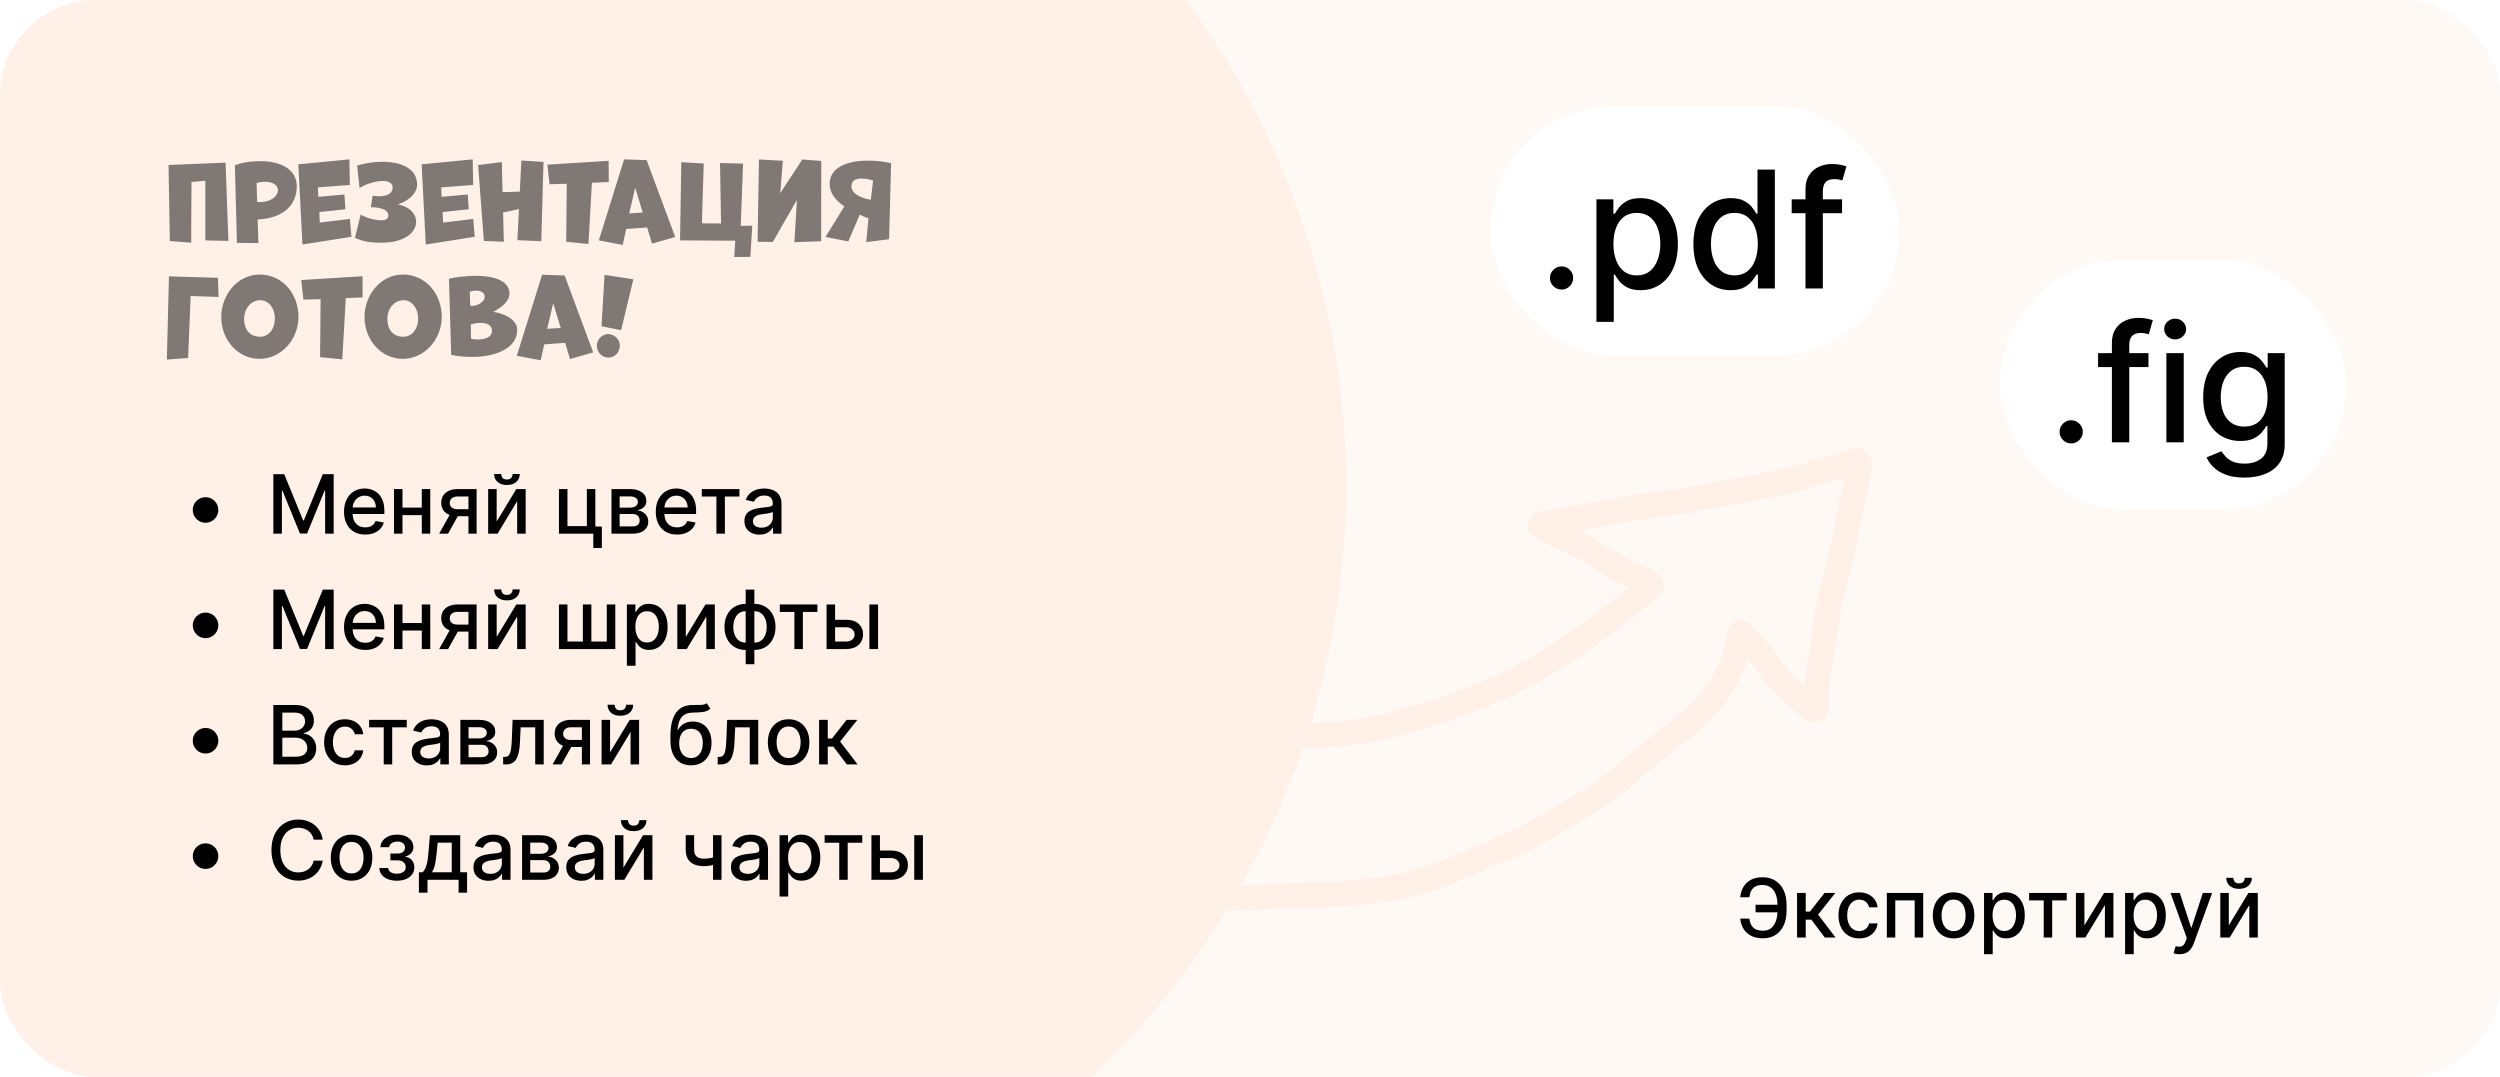 <svg width="520" height="224" viewBox="0 0 520 224" fill="none" xmlns="http://www.w3.org/2000/svg">
<g clip-path="url(#clip0_319_2361)">
<rect width="520" height="224" rx="20" fill="black" fill-opacity="0.05"/>
<g filter="url(#filter0_b_319_2361)">
<g clip-path="url(#clip1_319_2361)">
<g filter="url(#filter1_b_319_2361)">
<rect width="64" height="24" transform="translate(228 192)" fill="black" fill-opacity="0.05"/>
</g>
</g>
<rect x="240" y="200" width="8" height="8" rx="4" fill="#5269FF"/>
<rect x="256" y="200" width="8" height="8" rx="4" fill="white"/>
<rect x="272" y="200" width="8" height="8" rx="4" fill="white"/>
</g>
<g clip-path="url(#clip2_319_2361)">
<rect width="520" height="224" rx="20" fill="#FFF9F6"/>
<ellipse cx="111.5" cy="101" rx="168.5" ry="169" fill="#FFF0E8"/>
<path opacity="0.5" d="M47.508 50.11L42.712 50V37.592L39.83 37.856L39.764 50.484L35.32 50.132L35.056 34.314L46.914 33.83L47.508 50.11ZM53.743 50.55L49.277 50.528L48.859 34.38C50.465 33.742 52.269 33.522 54.183 33.522C58.517 33.522 61.729 35.304 61.729 38.714C61.729 42.652 58.957 45.402 53.589 45.644L53.743 50.55ZM53.369 38.076L53.479 42.014C53.677 42.036 53.875 42.036 54.051 42.036C56.449 42.036 57.813 40.738 57.813 39.572C57.813 38.626 56.955 37.812 55.085 37.812C54.491 37.812 53.875 37.9 53.369 38.076ZM73.093 49.252L62.907 50.858L62.049 34.182L72.675 33.148L72.763 38.472L66.119 38.978L66.207 40.936L71.641 40.452L71.839 43.532L66.427 44.104L66.515 46.304L72.785 45.534L73.093 49.252ZM74.789 39.11L74.283 34.446C75.867 33.94 77.693 33.654 79.519 33.654C83.281 33.654 86.757 34.952 86.757 38.384C86.757 40.21 85.107 41.706 82.753 42.52C85.217 42.982 86.559 44.478 86.559 46.15C86.559 48.262 84.293 50.484 79.277 50.484C77.451 50.484 75.779 50.352 73.821 49.472L75.031 44.61C75.603 45.072 77.583 45.82 79.387 45.82C80.245 45.82 80.773 45.556 80.773 44.83C80.773 43.62 79.321 43.158 77.143 43.092L77.495 40.716C78.023 40.782 78.485 40.826 78.903 40.826C81.081 40.826 81.675 39.836 81.675 38.956C81.675 38.076 80.773 37.636 79.651 37.636C78.133 37.636 75.867 38.34 74.789 39.11ZM98.745 49.252L88.559 50.858L87.701 34.182L98.327 33.148L98.415 38.472L91.771 38.978L91.859 40.936L97.293 40.452L97.491 43.532L92.079 44.104L92.167 46.304L98.437 45.534L98.745 49.252ZM112.586 50.176L107.614 49.956L107.944 43.488L104.644 44.214L104.798 50.286L100.64 50.11L99.452 34.336L104.38 33.72L104.534 39.968L108.12 39.858L108.45 33.39L113.048 33.676L112.586 50.176ZM122.394 50.748L117.774 50.286L117.884 38.23L114.298 38.318L113.858 34.248L126.596 33.456L126.618 37.856L123.12 38.01L122.394 50.748ZM140.44 49.296L135.622 50.682L134.61 47.316L130.254 47.624L129.528 50.946L124.556 50L129.814 33.148L134.5 33.302L140.44 49.296ZM133.686 44.214L132.124 39.044L130.87 44.39L133.686 44.214ZM149.763 33.918L154.559 34.028L154.075 46.986L156.473 46.942L156.077 53.432L152.733 53.454L152.931 50.066L141.447 50L141.711 33.742L146.375 34.006L146.001 46.458L149.983 46.48L149.763 33.918ZM160.745 50.33L157.577 50.286L157.863 33.17L162.835 33.434L162.285 40.188L166.883 33.17L170.821 33.478L170.799 50.176L165.233 50.374L165.761 41.574L160.745 50.33ZM176.439 50.22L171.709 49.274L175.625 42.938C173.689 41.618 172.567 40.1 172.567 38.252C172.567 34.732 176.373 33.412 180.553 33.412C182.159 33.412 183.831 33.588 185.349 33.94L184.931 49.758L180.179 50.352L180.641 45.402C180.113 45.226 179.431 44.962 178.837 44.632L176.439 50.22ZM181.125 41.552L181.609 37.548C180.971 37.35 180.025 37.13 179.167 37.13C178.045 37.13 177.099 37.526 177.099 38.78C177.099 40.166 178.903 41.2 181.125 41.552ZM39.654 61.57L39.126 74.462L34.704 74.792L35.144 57.478L45.33 57.786L45.462 61.768L39.654 61.57ZM53.965 74.638C49.455 74.638 46.023 70.656 46.023 65.97C46.023 61.218 49.477 57.104 54.031 57.104C58.673 57.104 62.083 61.042 62.083 65.904C62.083 70.546 58.541 74.638 53.965 74.638ZM54.075 70.04C56.055 70.04 57.177 68.258 57.177 66.234C57.177 64.21 55.967 62.45 54.141 62.45C52.139 62.45 50.775 64.276 50.775 66.3C50.775 68.412 51.809 70.04 54.075 70.04ZM71.197 74.748L66.577 74.286L66.687 62.23L63.101 62.318L62.661 58.248L75.399 57.456L75.421 61.856L71.923 62.01L71.197 74.748ZM83.763 74.638C79.254 74.638 75.822 70.656 75.822 65.97C75.822 61.218 79.275 57.104 83.829 57.104C88.472 57.104 91.882 61.042 91.882 65.904C91.882 70.546 88.34 74.638 83.763 74.638ZM83.874 70.04C85.853 70.04 86.975 68.258 86.975 66.234C86.975 64.21 85.766 62.45 83.939 62.45C81.938 62.45 80.573 64.276 80.573 66.3C80.573 68.412 81.608 70.04 83.874 70.04ZM93.846 73.802L93.383 57.984C94.681 57.632 97.145 57.368 99.037 57.368C102.492 57.368 105.968 58.27 105.968 61.086C105.968 62.582 104.538 63.814 102.602 64.87C105.22 65.266 107.574 66.586 107.574 68.632C107.574 72.68 102.624 74.242 98.29 74.242C96.903 74.242 94.901 74.088 93.846 73.802ZM97.718 60.69L97.805 63.572C97.96 63.594 98.091 63.616 98.267 63.616C99.147 63.616 100.82 62.89 100.82 61.746C100.82 60.8 99.939 60.448 99.037 60.448C98.553 60.448 98.114 60.536 97.718 60.69ZM97.915 67.51L97.981 70.48C98.334 70.546 98.796 70.612 99.323 70.612C100.71 70.612 102.338 70.238 102.338 68.808C102.338 67.554 101.194 67.158 99.962 67.158C99.192 67.158 98.444 67.312 97.915 67.51ZM123.382 73.296L118.564 74.682L117.552 71.316L113.196 71.624L112.47 74.946L107.498 74L112.756 57.148L117.442 57.302L123.382 73.296ZM116.628 68.214L115.066 63.044L113.812 68.39L116.628 68.214ZM129.184 68.676L125.114 67.862L125.752 57.17L131.736 58.094L129.184 68.676ZM126.544 74.374C125.312 74.374 124.146 73.362 124.146 71.954C124.146 70.634 125.202 69.49 126.522 69.49C127.754 69.49 128.92 70.524 128.92 71.932C128.92 73.164 127.952 74.374 126.544 74.374Z" fill="black"/>
<path d="M370.333 188.178V189.76H365.159V188.178H370.333ZM361.966 191.076H363.862C363.966 191.889 364.236 192.511 364.67 192.941C365.109 193.372 365.791 193.587 366.717 193.587C367.401 193.587 367.965 193.406 368.407 193.044C368.85 192.678 369.178 192.183 369.391 191.559C369.609 190.935 369.717 190.235 369.717 189.458V188.202C369.717 187.365 369.597 186.637 369.355 186.017C369.114 185.397 368.761 184.918 368.299 184.58C367.84 184.242 367.278 184.073 366.614 184.073C366.015 184.073 365.524 184.176 365.141 184.381C364.759 184.586 364.465 184.88 364.26 185.262C364.059 185.641 363.926 186.098 363.862 186.633H361.96C362.04 185.836 362.262 185.124 362.624 184.496C362.99 183.868 363.503 183.373 364.163 183.011C364.827 182.648 365.644 182.467 366.614 182.467C367.637 182.467 368.52 182.705 369.265 183.18C370.013 183.651 370.591 184.315 370.997 185.172C371.404 186.029 371.607 187.035 371.607 188.19V189.476C371.607 190.631 371.406 191.635 371.003 192.489C370.605 193.342 370.039 194.002 369.307 194.469C368.574 194.936 367.711 195.169 366.717 195.169C365.723 195.169 364.888 194.992 364.212 194.638C363.536 194.28 363.012 193.793 362.642 193.177C362.272 192.557 362.046 191.857 361.966 191.076ZM373.785 195V185.727H375.59V189.615H376.459L379.52 185.727H381.753L378.161 190.237L381.796 195H379.556L376.761 191.293H375.59V195H373.785ZM386.722 195.187C385.824 195.187 385.052 194.984 384.404 194.577C383.76 194.167 383.265 193.601 382.919 192.881C382.572 192.161 382.399 191.336 382.399 190.406C382.399 189.464 382.576 188.633 382.931 187.913C383.285 187.188 383.784 186.623 384.428 186.216C385.072 185.81 385.83 185.607 386.704 185.607C387.408 185.607 388.036 185.737 388.587 185.999C389.139 186.257 389.583 186.619 389.921 187.086C390.264 187.552 390.467 188.098 390.531 188.722H388.774C388.678 188.287 388.456 187.913 388.11 187.599C387.768 187.285 387.309 187.128 386.734 187.128C386.231 187.128 385.79 187.261 385.412 187.526C385.038 187.788 384.746 188.162 384.536 188.649C384.327 189.132 384.223 189.704 384.223 190.364C384.223 191.04 384.325 191.623 384.53 192.114C384.736 192.605 385.025 192.986 385.4 193.255C385.778 193.525 386.223 193.66 386.734 193.66C387.076 193.66 387.386 193.597 387.664 193.473C387.945 193.344 388.181 193.161 388.37 192.923C388.563 192.686 388.698 192.4 388.774 192.066H390.531C390.467 192.666 390.272 193.201 389.946 193.672C389.62 194.143 389.183 194.513 388.636 194.783C388.092 195.052 387.454 195.187 386.722 195.187ZM392.461 195V185.727H400.026V195H398.257V187.285H394.218V195H392.461ZM406.345 195.187C405.476 195.187 404.717 194.988 404.069 194.589C403.421 194.191 402.918 193.634 402.56 192.917C402.202 192.201 402.022 191.364 402.022 190.406C402.022 189.444 402.202 188.603 402.56 187.882C402.918 187.162 403.421 186.603 404.069 186.204C404.717 185.806 405.476 185.607 406.345 185.607C407.214 185.607 407.973 185.806 408.621 186.204C409.269 186.603 409.772 187.162 410.13 187.882C410.488 188.603 410.667 189.444 410.667 190.406C410.667 191.364 410.488 192.201 410.13 192.917C409.772 193.634 409.269 194.191 408.621 194.589C407.973 194.988 407.214 195.187 406.345 195.187ZM406.351 193.672C406.914 193.672 407.381 193.523 407.752 193.225C408.122 192.927 408.395 192.531 408.573 192.036C408.754 191.541 408.844 190.996 408.844 190.4C408.844 189.808 408.754 189.265 408.573 188.77C408.395 188.271 408.122 187.87 407.752 187.569C407.381 187.267 406.914 187.116 406.351 187.116C405.783 187.116 405.313 187.267 404.938 187.569C404.568 187.87 404.292 188.271 404.111 188.77C403.934 189.265 403.846 189.808 403.846 190.4C403.846 190.996 403.934 191.541 404.111 192.036C404.292 192.531 404.568 192.927 404.938 193.225C405.313 193.523 405.783 193.672 406.351 193.672ZM412.682 198.477V185.727H414.445V187.23H414.596C414.701 187.037 414.851 186.814 415.049 186.56C415.246 186.307 415.52 186.085 415.87 185.896C416.22 185.703 416.683 185.607 417.258 185.607C418.007 185.607 418.675 185.796 419.262 186.174C419.85 186.552 420.311 187.098 420.645 187.81C420.983 188.522 421.152 189.38 421.152 190.382C421.152 191.384 420.985 192.243 420.651 192.96C420.317 193.672 419.858 194.221 419.275 194.608C418.691 194.99 418.025 195.181 417.276 195.181C416.713 195.181 416.252 195.087 415.894 194.897C415.54 194.708 415.262 194.487 415.061 194.233C414.859 193.98 414.705 193.754 414.596 193.557H414.487V198.477H412.682ZM414.451 190.364C414.451 191.016 414.546 191.587 414.735 192.078C414.924 192.569 415.198 192.953 415.556 193.231C415.914 193.505 416.353 193.642 416.872 193.642C417.411 193.642 417.862 193.499 418.224 193.213C418.586 192.923 418.86 192.531 419.045 192.036C419.234 191.541 419.329 190.983 419.329 190.364C419.329 189.752 419.236 189.203 419.051 188.716C418.87 188.229 418.596 187.844 418.23 187.562C417.868 187.281 417.415 187.14 416.872 187.14C416.349 187.14 415.906 187.275 415.544 187.544C415.185 187.814 414.914 188.19 414.729 188.673C414.544 189.156 414.451 189.72 414.451 190.364ZM422.058 187.285V185.727H429.881V187.285H426.857V195H425.094V187.285H422.058ZM433.559 192.471L437.646 185.727H439.59V195H437.821V188.251L433.753 195H431.791V185.727H433.559V192.471ZM442.017 198.477V185.727H443.78V187.23H443.931C444.035 187.037 444.186 186.814 444.384 186.56C444.581 186.307 444.854 186.085 445.205 185.896C445.555 185.703 446.018 185.607 446.593 185.607C447.342 185.607 448.01 185.796 448.597 186.174C449.185 186.552 449.646 187.098 449.98 187.81C450.318 188.522 450.487 189.38 450.487 190.382C450.487 191.384 450.32 192.243 449.986 192.96C449.652 193.672 449.193 194.221 448.609 194.608C448.026 194.99 447.36 195.181 446.611 195.181C446.048 195.181 445.587 195.087 445.229 194.897C444.875 194.708 444.597 194.487 444.396 194.233C444.194 193.98 444.04 193.754 443.931 193.557H443.822V198.477H442.017ZM443.786 190.364C443.786 191.016 443.881 191.587 444.07 192.078C444.259 192.569 444.533 192.953 444.891 193.231C445.249 193.505 445.688 193.642 446.207 193.642C446.746 193.642 447.197 193.499 447.559 193.213C447.921 192.923 448.195 192.531 448.38 192.036C448.569 191.541 448.664 190.983 448.664 190.364C448.664 189.752 448.571 189.203 448.386 188.716C448.205 188.229 447.931 187.844 447.565 187.562C447.203 187.281 446.75 187.14 446.207 187.14C445.684 187.14 445.241 187.275 444.879 187.544C444.52 187.814 444.249 188.19 444.064 188.673C443.879 189.156 443.786 189.72 443.786 190.364ZM453.335 198.477C453.065 198.477 452.82 198.455 452.598 198.411C452.377 198.371 452.212 198.326 452.103 198.278L452.538 196.799C452.868 196.888 453.162 196.926 453.419 196.914C453.677 196.902 453.904 196.805 454.102 196.624C454.303 196.443 454.48 196.147 454.633 195.737L454.856 195.121L451.463 185.727H453.395L455.744 192.923H455.84L458.189 185.727H460.126L456.305 196.238C456.128 196.721 455.903 197.129 455.629 197.463C455.355 197.801 455.029 198.055 454.651 198.224C454.273 198.393 453.834 198.477 453.335 198.477ZM463.592 192.471L467.679 185.727H469.623V195H467.854V188.251L463.785 195H461.823V185.727H463.592V192.471ZM466.906 182.588H468.391C468.391 183.268 468.15 183.822 467.667 184.248C467.188 184.671 466.54 184.882 465.723 184.882C464.91 184.882 464.264 184.671 463.785 184.248C463.306 183.822 463.066 183.268 463.066 182.588H464.545C464.545 182.89 464.634 183.158 464.811 183.391C464.988 183.62 465.292 183.735 465.723 183.735C466.145 183.735 466.447 183.62 466.628 183.391C466.813 183.162 466.906 182.894 466.906 182.588Z" fill="black"/>
</g>
<path d="M42.755 108.73C42.267 108.73 41.823 108.611 41.42 108.374C41.018 108.132 40.696 107.81 40.455 107.408C40.217 107.006 40.098 106.561 40.098 106.074C40.098 105.583 40.217 105.138 40.455 104.74C40.696 104.337 41.018 104.017 41.42 103.78C41.823 103.538 42.267 103.418 42.755 103.418C43.245 103.418 43.69 103.538 44.089 103.78C44.491 104.017 44.811 104.337 45.049 104.74C45.29 105.138 45.411 105.583 45.411 106.074C45.411 106.561 45.29 107.006 45.049 107.408C44.811 107.81 44.491 108.132 44.089 108.374C43.69 108.611 43.245 108.73 42.755 108.73ZM56.858 98.636H59.122L63.058 108.247H63.203L67.139 98.636H69.403V111H67.628V102.053H67.513L63.867 110.982H62.394L58.748 102.047H58.633V111H56.858V98.636ZM75.967 111.187C75.053 111.187 74.266 110.992 73.606 110.602C72.95 110.207 72.443 109.654 72.085 108.941C71.731 108.225 71.554 107.386 71.554 106.424C71.554 105.474 71.731 104.637 72.085 103.913C72.443 103.188 72.942 102.623 73.582 102.216C74.226 101.81 74.979 101.607 75.84 101.607C76.363 101.607 76.87 101.693 77.361 101.866C77.852 102.039 78.293 102.311 78.683 102.681C79.074 103.051 79.382 103.532 79.607 104.124C79.832 104.712 79.945 105.426 79.945 106.267V106.907H72.574V105.555H78.176C78.176 105.08 78.08 104.659 77.886 104.293C77.693 103.923 77.422 103.631 77.072 103.418C76.725 103.204 76.319 103.098 75.852 103.098C75.345 103.098 74.902 103.222 74.524 103.472C74.15 103.717 73.86 104.039 73.655 104.438C73.453 104.832 73.353 105.261 73.353 105.724V106.78C73.353 107.4 73.461 107.927 73.679 108.362C73.9 108.797 74.208 109.129 74.602 109.358C74.997 109.583 75.458 109.696 75.985 109.696C76.327 109.696 76.639 109.648 76.921 109.551C77.202 109.451 77.446 109.302 77.651 109.104C77.856 108.907 78.013 108.664 78.122 108.374L79.83 108.682C79.694 109.185 79.448 109.626 79.094 110.004C78.744 110.378 78.303 110.67 77.772 110.879C77.245 111.085 76.643 111.187 75.967 111.187ZM88.232 105.585V107.148H83.21V105.585H88.232ZM83.717 101.727V111H81.948V101.727H83.717ZM89.494 101.727V111H87.731V101.727H89.494ZM97.439 111V103.267H95.217C94.69 103.267 94.279 103.389 93.985 103.635C93.692 103.88 93.545 104.202 93.545 104.601C93.545 104.995 93.68 105.313 93.949 105.555C94.223 105.792 94.605 105.911 95.096 105.911H97.964V107.372H95.096C94.412 107.372 93.82 107.259 93.321 107.034C92.826 106.804 92.444 106.48 92.174 106.062C91.909 105.643 91.776 105.148 91.776 104.577C91.776 103.993 91.913 103.49 92.186 103.067C92.464 102.641 92.861 102.311 93.376 102.077C93.895 101.844 94.509 101.727 95.217 101.727H99.135V111H97.439ZM91.353 111L93.967 106.315H95.815L93.201 111H91.353ZM103.306 108.471L107.393 101.727H109.337V111H107.569V104.251L103.5 111H101.538V101.727H103.306V108.471ZM106.621 98.588H108.106C108.106 99.268 107.864 99.822 107.381 100.248C106.902 100.671 106.254 100.882 105.438 100.882C104.625 100.882 103.979 100.671 103.5 100.248C103.021 99.822 102.781 99.268 102.781 98.588H104.26C104.26 98.89 104.349 99.158 104.526 99.391C104.703 99.62 105.007 99.735 105.438 99.735C105.86 99.735 106.162 99.62 106.343 99.391C106.528 99.162 106.621 98.894 106.621 98.588ZM123.828 101.727V109.521H125.186V113.988H123.405V111H116.263V101.727H118.032V109.442H122.065V101.727H123.828ZM127.187 111V101.727H131.033C132.079 101.727 132.908 101.951 133.52 102.397C134.132 102.84 134.437 103.442 134.437 104.202C134.437 104.746 134.264 105.176 133.918 105.494C133.572 105.812 133.113 106.026 132.542 106.134C132.956 106.183 133.337 106.307 133.683 106.509C134.029 106.706 134.307 106.971 134.516 107.305C134.729 107.639 134.836 108.038 134.836 108.501C134.836 108.992 134.709 109.426 134.456 109.805C134.202 110.179 133.834 110.473 133.351 110.686C132.872 110.895 132.294 111 131.618 111H127.187ZM128.883 109.491H131.618C132.065 109.491 132.415 109.384 132.669 109.171C132.922 108.958 133.049 108.668 133.049 108.301C133.049 107.871 132.922 107.533 132.669 107.287C132.415 107.038 132.065 106.913 131.618 106.913H128.883V109.491ZM128.883 105.591H131.051C131.389 105.591 131.679 105.543 131.92 105.446C132.166 105.349 132.353 105.213 132.481 105.036C132.614 104.854 132.681 104.641 132.681 104.396C132.681 104.037 132.534 103.758 132.24 103.556C131.946 103.355 131.544 103.255 131.033 103.255H128.883V105.591ZM140.812 111.187C139.899 111.187 139.112 110.992 138.452 110.602C137.796 110.207 137.289 109.654 136.931 108.941C136.576 108.225 136.399 107.386 136.399 106.424C136.399 105.474 136.576 104.637 136.931 103.913C137.289 103.188 137.788 102.623 138.428 102.216C139.072 101.81 139.824 101.607 140.686 101.607C141.209 101.607 141.716 101.693 142.207 101.866C142.698 102.039 143.139 102.311 143.529 102.681C143.919 103.051 144.227 103.532 144.453 104.124C144.678 104.712 144.791 105.426 144.791 106.267V106.907H137.42V105.555H143.022C143.022 105.08 142.925 104.659 142.732 104.293C142.539 103.923 142.267 103.631 141.917 103.418C141.571 103.204 141.165 103.098 140.698 103.098C140.191 103.098 139.748 103.222 139.37 103.472C138.995 103.717 138.706 104.039 138.5 104.438C138.299 104.832 138.198 105.261 138.198 105.724V106.78C138.198 107.4 138.307 107.927 138.524 108.362C138.746 108.797 139.054 109.129 139.448 109.358C139.842 109.583 140.303 109.696 140.831 109.696C141.173 109.696 141.485 109.648 141.766 109.551C142.048 109.451 142.291 109.302 142.497 109.104C142.702 108.907 142.859 108.664 142.968 108.374L144.676 108.682C144.539 109.185 144.294 109.626 143.94 110.004C143.589 110.378 143.149 110.67 142.617 110.879C142.09 111.085 141.489 111.187 140.812 111.187ZM145.975 103.285V101.727H153.799V103.285H150.775V111H149.012V103.285H145.975ZM157.975 111.205C157.388 111.205 156.857 111.097 156.382 110.879C155.907 110.658 155.53 110.338 155.253 109.919C154.979 109.501 154.842 108.988 154.842 108.38C154.842 107.857 154.943 107.426 155.144 107.088C155.345 106.75 155.617 106.482 155.959 106.285C156.301 106.088 156.684 105.939 157.106 105.838C157.529 105.738 157.959 105.661 158.398 105.609C158.953 105.545 159.404 105.492 159.75 105.452C160.096 105.408 160.348 105.337 160.505 105.241C160.662 105.144 160.74 104.987 160.74 104.77V104.728C160.74 104.2 160.591 103.792 160.294 103.502C160 103.212 159.561 103.067 158.978 103.067C158.37 103.067 157.891 103.202 157.541 103.472C157.195 103.738 156.955 104.033 156.822 104.359L155.126 103.973C155.327 103.41 155.621 102.955 156.007 102.609C156.398 102.259 156.847 102.005 157.354 101.848C157.861 101.687 158.394 101.607 158.953 101.607C159.324 101.607 159.716 101.651 160.131 101.739C160.549 101.824 160.94 101.981 161.302 102.21C161.668 102.44 161.968 102.768 162.201 103.194C162.435 103.617 162.551 104.166 162.551 104.842V111H160.789V109.732H160.716C160.599 109.966 160.424 110.195 160.191 110.42C159.958 110.646 159.658 110.833 159.291 110.982C158.925 111.131 158.487 111.205 157.975 111.205ZM158.368 109.756C158.867 109.756 159.293 109.658 159.648 109.461C160.006 109.263 160.277 109.006 160.463 108.688C160.652 108.366 160.746 108.022 160.746 107.656V106.46C160.682 106.525 160.557 106.585 160.372 106.641C160.191 106.694 159.984 106.74 159.75 106.78C159.517 106.816 159.289 106.851 159.068 106.883C158.847 106.911 158.662 106.935 158.513 106.955C158.163 107 157.843 107.074 157.553 107.179C157.267 107.283 157.038 107.434 156.865 107.631C156.696 107.825 156.611 108.082 156.611 108.404C156.611 108.851 156.776 109.189 157.106 109.418C157.436 109.644 157.857 109.756 158.368 109.756ZM42.755 132.73C42.267 132.73 41.823 132.611 41.42 132.374C41.018 132.132 40.696 131.81 40.455 131.408C40.217 131.006 40.098 130.561 40.098 130.074C40.098 129.583 40.217 129.138 40.455 128.74C40.696 128.337 41.018 128.017 41.42 127.78C41.823 127.538 42.267 127.418 42.755 127.418C43.245 127.418 43.69 127.538 44.089 127.78C44.491 128.017 44.811 128.337 45.049 128.74C45.29 129.138 45.411 129.583 45.411 130.074C45.411 130.561 45.29 131.006 45.049 131.408C44.811 131.81 44.491 132.132 44.089 132.374C43.69 132.611 43.245 132.73 42.755 132.73ZM56.858 122.636H59.122L63.058 132.247H63.203L67.139 122.636H69.403V135H67.628V126.053H67.513L63.867 134.982H62.394L58.748 126.047H58.633V135H56.858V122.636ZM75.967 135.187C75.053 135.187 74.266 134.992 73.606 134.602C72.95 134.207 72.443 133.654 72.085 132.941C71.731 132.225 71.554 131.386 71.554 130.424C71.554 129.474 71.731 128.637 72.085 127.913C72.443 127.188 72.942 126.623 73.582 126.216C74.226 125.81 74.979 125.607 75.84 125.607C76.363 125.607 76.87 125.693 77.361 125.866C77.852 126.039 78.293 126.311 78.683 126.681C79.074 127.051 79.382 127.532 79.607 128.124C79.832 128.712 79.945 129.426 79.945 130.267V130.907H72.574V129.555H78.176C78.176 129.08 78.08 128.659 77.886 128.293C77.693 127.923 77.422 127.631 77.072 127.418C76.725 127.204 76.319 127.098 75.852 127.098C75.345 127.098 74.902 127.222 74.524 127.472C74.15 127.717 73.86 128.039 73.655 128.438C73.453 128.832 73.353 129.261 73.353 129.724V130.78C73.353 131.4 73.461 131.927 73.679 132.362C73.9 132.797 74.208 133.129 74.602 133.358C74.997 133.583 75.458 133.696 75.985 133.696C76.327 133.696 76.639 133.648 76.921 133.551C77.202 133.451 77.446 133.302 77.651 133.104C77.856 132.907 78.013 132.664 78.122 132.374L79.83 132.682C79.694 133.185 79.448 133.626 79.094 134.004C78.744 134.378 78.303 134.67 77.772 134.879C77.245 135.085 76.643 135.187 75.967 135.187ZM88.232 129.585V131.148H83.21V129.585H88.232ZM83.717 125.727V135H81.948V125.727H83.717ZM89.494 125.727V135H87.731V125.727H89.494ZM97.439 135V127.267H95.217C94.69 127.267 94.279 127.389 93.985 127.635C93.692 127.88 93.545 128.202 93.545 128.601C93.545 128.995 93.68 129.313 93.949 129.555C94.223 129.792 94.605 129.911 95.096 129.911H97.964V131.372H95.096C94.412 131.372 93.82 131.259 93.321 131.034C92.826 130.804 92.444 130.48 92.174 130.062C91.909 129.643 91.776 129.148 91.776 128.577C91.776 127.993 91.913 127.49 92.186 127.067C92.464 126.641 92.861 126.311 93.376 126.077C93.895 125.844 94.509 125.727 95.217 125.727H99.135V135H97.439ZM91.353 135L93.967 130.315H95.815L93.201 135H91.353ZM103.306 132.471L107.393 125.727H109.337V135H107.569V128.251L103.5 135H101.538V125.727H103.306V132.471ZM106.621 122.588H108.106C108.106 123.268 107.864 123.822 107.381 124.248C106.902 124.671 106.254 124.882 105.438 124.882C104.625 124.882 103.979 124.671 103.5 124.248C103.021 123.822 102.781 123.268 102.781 122.588H104.26C104.26 122.89 104.349 123.158 104.526 123.391C104.703 123.62 105.007 123.735 105.438 123.735C105.86 123.735 106.162 123.62 106.343 123.391C106.528 123.162 106.621 122.894 106.621 122.588ZM116.263 125.727H118.032V133.436H121.238V125.727H123.006V133.436H126.212V125.727H127.981V135H116.263V125.727ZM130.391 138.477V125.727H132.154V127.23H132.305C132.41 127.037 132.56 126.814 132.758 126.56C132.955 126.307 133.229 126.085 133.579 125.896C133.929 125.703 134.392 125.607 134.967 125.607C135.716 125.607 136.384 125.796 136.971 126.174C137.559 126.552 138.02 127.098 138.354 127.81C138.692 128.522 138.861 129.38 138.861 130.382C138.861 131.384 138.694 132.243 138.36 132.96C138.026 133.672 137.567 134.221 136.983 134.608C136.4 134.99 135.734 135.181 134.985 135.181C134.422 135.181 133.961 135.087 133.603 134.897C133.249 134.708 132.971 134.487 132.77 134.233C132.568 133.98 132.414 133.754 132.305 133.557H132.196V138.477H130.391ZM132.16 130.364C132.16 131.016 132.255 131.587 132.444 132.078C132.633 132.569 132.907 132.953 133.265 133.231C133.623 133.505 134.062 133.642 134.581 133.642C135.12 133.642 135.571 133.499 135.933 133.213C136.295 132.923 136.569 132.531 136.754 132.036C136.943 131.541 137.038 130.983 137.038 130.364C137.038 129.752 136.945 129.203 136.76 128.716C136.579 128.229 136.305 127.844 135.939 127.562C135.577 127.281 135.124 127.14 134.581 127.14C134.058 127.14 133.615 127.275 133.253 127.544C132.894 127.814 132.623 128.19 132.438 128.673C132.253 129.156 132.16 129.72 132.16 130.364ZM142.652 132.471L146.739 125.727H148.683V135H146.914V128.251L142.845 135H140.883V125.727H142.652V132.471ZM155.1 138.157V122.636H156.905V138.157H155.1ZM155.1 135.187C154.444 135.187 153.847 135.074 153.307 134.849C152.768 134.62 152.303 134.294 151.913 133.871C151.522 133.449 151.221 132.943 151.007 132.356C150.798 131.768 150.693 131.118 150.693 130.406C150.693 129.685 150.798 129.031 151.007 128.444C151.221 127.856 151.522 127.351 151.913 126.929C152.303 126.506 152.768 126.18 153.307 125.951C153.847 125.721 154.444 125.607 155.1 125.607H155.547V135.187H155.1ZM155.1 133.666H155.354V127.128H155.1C154.666 127.128 154.287 127.216 153.965 127.393C153.643 127.567 153.376 127.806 153.162 128.112C152.949 128.414 152.788 128.762 152.68 129.156C152.575 129.551 152.523 129.967 152.523 130.406C152.523 130.993 152.617 131.535 152.806 132.03C152.995 132.521 153.281 132.917 153.664 133.219C154.046 133.517 154.525 133.666 155.1 133.666ZM156.905 135.187H156.453V125.607H156.905C157.561 125.607 158.159 125.721 158.698 125.951C159.238 126.18 159.7 126.506 160.087 126.929C160.477 127.351 160.777 127.856 160.986 128.444C161.2 129.031 161.306 129.685 161.306 130.406C161.306 131.118 161.2 131.768 160.986 132.356C160.777 132.943 160.477 133.449 160.087 133.871C159.7 134.294 159.238 134.62 158.698 134.849C158.159 135.074 157.561 135.187 156.905 135.187ZM156.905 133.666C157.34 133.666 157.718 133.581 158.04 133.412C158.362 133.239 158.63 133.002 158.843 132.7C159.057 132.394 159.215 132.046 159.32 131.656C159.425 131.261 159.477 130.845 159.477 130.406C159.477 129.822 159.383 129.283 159.193 128.788C159.008 128.289 158.724 127.888 158.342 127.587C157.96 127.281 157.481 127.128 156.905 127.128H156.646V133.666H156.905ZM162.195 127.285V125.727H170.019V127.285H166.995V135H165.232V127.285H162.195ZM173.287 128.915H175.979C177.114 128.915 177.987 129.196 178.599 129.76C179.211 130.323 179.517 131.05 179.517 131.939C179.517 132.519 179.38 133.04 179.106 133.503C178.833 133.966 178.432 134.332 177.905 134.602C177.378 134.867 176.736 135 175.979 135H171.928V125.727H173.697V133.442H175.979C176.498 133.442 176.925 133.308 177.259 133.038C177.593 132.764 177.76 132.416 177.76 131.994C177.76 131.547 177.593 131.183 177.259 130.901C176.925 130.615 176.498 130.472 175.979 130.472H173.287V128.915ZM180.833 135V125.727H182.638V135H180.833ZM42.755 156.73C42.267 156.73 41.823 156.611 41.42 156.374C41.018 156.132 40.696 155.81 40.455 155.408C40.217 155.006 40.098 154.561 40.098 154.074C40.098 153.583 40.217 153.138 40.455 152.74C40.696 152.337 41.018 152.017 41.42 151.78C41.823 151.538 42.267 151.418 42.755 151.418C43.245 151.418 43.69 151.538 44.089 151.78C44.491 152.017 44.811 152.337 45.049 152.74C45.29 153.138 45.411 153.583 45.411 154.074C45.411 154.561 45.29 155.006 45.049 155.408C44.811 155.81 44.491 156.132 44.089 156.374C43.69 156.611 43.245 156.73 42.755 156.73ZM56.858 159V146.636H61.386C62.263 146.636 62.99 146.781 63.565 147.071C64.141 147.357 64.572 147.745 64.857 148.236C65.143 148.723 65.286 149.272 65.286 149.884C65.286 150.399 65.191 150.834 65.002 151.188C64.813 151.538 64.559 151.82 64.242 152.033C63.928 152.243 63.581 152.396 63.203 152.492V152.613C63.614 152.633 64.014 152.766 64.404 153.011C64.799 153.253 65.125 153.597 65.382 154.044C65.64 154.49 65.769 155.034 65.769 155.674C65.769 156.306 65.62 156.873 65.322 157.376C65.028 157.875 64.573 158.272 63.958 158.565C63.342 158.855 62.555 159 61.597 159H56.858ZM58.724 157.4H61.416C62.31 157.4 62.95 157.227 63.336 156.881C63.722 156.535 63.916 156.102 63.916 155.583C63.916 155.193 63.817 154.835 63.62 154.509C63.422 154.183 63.141 153.923 62.775 153.73C62.412 153.537 61.982 153.44 61.483 153.44H58.724V157.4ZM58.724 151.985H61.223C61.642 151.985 62.018 151.905 62.352 151.744C62.69 151.583 62.958 151.357 63.155 151.067C63.356 150.774 63.457 150.428 63.457 150.029C63.457 149.518 63.278 149.089 62.919 148.743C62.561 148.397 62.012 148.224 61.271 148.224H58.724V151.985ZM71.742 159.187C70.845 159.187 70.072 158.984 69.424 158.577C68.78 158.167 68.285 157.601 67.939 156.881C67.593 156.161 67.42 155.336 67.42 154.406C67.42 153.464 67.597 152.633 67.951 151.913C68.305 151.188 68.804 150.623 69.448 150.216C70.092 149.81 70.851 149.607 71.724 149.607C72.429 149.607 73.056 149.737 73.608 149.999C74.159 150.257 74.604 150.619 74.942 151.086C75.284 151.552 75.487 152.098 75.552 152.722H73.795C73.698 152.287 73.477 151.913 73.131 151.599C72.789 151.285 72.33 151.128 71.754 151.128C71.251 151.128 70.811 151.261 70.432 151.526C70.058 151.788 69.766 152.162 69.557 152.649C69.348 153.132 69.243 153.704 69.243 154.364C69.243 155.04 69.346 155.623 69.551 156.114C69.756 156.605 70.046 156.986 70.42 157.255C70.799 157.525 71.243 157.66 71.754 157.66C72.097 157.66 72.406 157.597 72.684 157.473C72.966 157.344 73.201 157.161 73.39 156.923C73.584 156.686 73.719 156.4 73.795 156.066H75.552C75.487 156.666 75.292 157.201 74.966 157.672C74.64 158.143 74.203 158.513 73.656 158.783C73.113 159.052 72.475 159.187 71.742 159.187ZM76.78 151.285V149.727H84.604V151.285H81.579V159H79.817V151.285H76.78ZM88.78 159.205C88.192 159.205 87.661 159.097 87.186 158.879C86.711 158.658 86.335 158.338 86.057 157.919C85.784 157.501 85.647 156.988 85.647 156.38C85.647 155.857 85.748 155.426 85.949 155.088C86.15 154.75 86.422 154.482 86.764 154.285C87.106 154.088 87.488 153.939 87.911 153.838C88.333 153.738 88.764 153.661 89.203 153.609C89.758 153.545 90.209 153.492 90.555 153.452C90.901 153.408 91.153 153.337 91.31 153.241C91.466 153.144 91.545 152.987 91.545 152.77V152.728C91.545 152.2 91.396 151.792 91.098 151.502C90.805 151.212 90.366 151.067 89.782 151.067C89.174 151.067 88.696 151.202 88.345 151.472C87.999 151.738 87.76 152.033 87.627 152.359L85.931 151.973C86.132 151.41 86.426 150.955 86.812 150.609C87.202 150.259 87.651 150.005 88.158 149.848C88.665 149.687 89.199 149.607 89.758 149.607C90.128 149.607 90.521 149.651 90.935 149.739C91.354 149.824 91.744 149.981 92.106 150.21C92.473 150.44 92.772 150.768 93.006 151.194C93.239 151.617 93.356 152.166 93.356 152.842V159H91.593V157.732H91.521C91.404 157.966 91.229 158.195 90.996 158.42C90.762 158.646 90.462 158.833 90.096 158.982C89.73 159.131 89.291 159.205 88.78 159.205ZM89.172 157.756C89.671 157.756 90.098 157.658 90.452 157.461C90.811 157.263 91.082 157.006 91.267 156.688C91.457 156.366 91.551 156.022 91.551 155.656V154.46C91.487 154.525 91.362 154.585 91.177 154.641C90.996 154.694 90.788 154.74 90.555 154.78C90.322 154.816 90.094 154.851 89.873 154.883C89.651 154.911 89.466 154.935 89.317 154.955C88.967 155 88.647 155.074 88.358 155.179C88.072 155.283 87.842 155.434 87.669 155.631C87.5 155.825 87.416 156.082 87.416 156.404C87.416 156.851 87.581 157.189 87.911 157.418C88.241 157.644 88.661 157.756 89.172 157.756ZM95.76 159V149.727H99.606C100.652 149.727 101.481 149.951 102.093 150.397C102.705 150.84 103.011 151.442 103.011 152.202C103.011 152.746 102.838 153.176 102.491 153.494C102.145 153.812 101.687 154.026 101.115 154.134C101.53 154.183 101.91 154.307 102.256 154.509C102.602 154.706 102.88 154.971 103.089 155.305C103.302 155.639 103.409 156.038 103.409 156.501C103.409 156.992 103.282 157.426 103.029 157.805C102.775 158.179 102.407 158.473 101.924 158.686C101.445 158.895 100.868 159 100.191 159H95.76ZM97.457 157.491H100.191C100.638 157.491 100.988 157.384 101.242 157.171C101.495 156.958 101.622 156.668 101.622 156.301C101.622 155.871 101.495 155.533 101.242 155.287C100.988 155.038 100.638 154.913 100.191 154.913H97.457V157.491ZM97.457 153.591H99.624C99.962 153.591 100.252 153.543 100.493 153.446C100.739 153.349 100.926 153.213 101.055 153.036C101.188 152.854 101.254 152.641 101.254 152.396C101.254 152.037 101.107 151.758 100.813 151.556C100.519 151.355 100.117 151.255 99.606 151.255H97.457V153.591ZM104.659 159L104.653 157.436H104.985C105.242 157.436 105.458 157.382 105.631 157.273C105.808 157.161 105.953 156.972 106.065 156.706C106.178 156.44 106.265 156.074 106.325 155.607C106.385 155.136 106.43 154.545 106.458 153.832L106.621 149.727H113.092V159H111.324V151.285H108.293L108.148 154.436C108.112 155.201 108.033 155.869 107.913 156.44C107.796 157.012 107.625 157.489 107.4 157.871C107.174 158.249 106.884 158.533 106.53 158.722C106.176 158.907 105.745 159 105.238 159H104.659ZM121.029 159V151.267H118.808C118.281 151.267 117.87 151.389 117.576 151.635C117.282 151.88 117.136 152.202 117.136 152.601C117.136 152.995 117.27 153.313 117.54 153.555C117.814 153.792 118.196 153.911 118.687 153.911H121.555V155.372H118.687C118.003 155.372 117.411 155.259 116.912 155.034C116.417 154.804 116.035 154.48 115.765 154.062C115.5 153.643 115.367 153.148 115.367 152.577C115.367 151.993 115.504 151.49 115.777 151.067C116.055 150.641 116.451 150.311 116.967 150.077C117.486 149.844 118.099 149.727 118.808 149.727H122.726V159H121.029ZM114.944 159L117.558 154.315H119.405L116.791 159H114.944ZM126.897 156.471L130.984 149.727H132.928V159H131.159V152.251L127.09 159H125.128V149.727H126.897V156.471ZM130.212 146.588H131.697C131.697 147.268 131.455 147.822 130.972 148.248C130.493 148.671 129.845 148.882 129.028 148.882C128.215 148.882 127.569 148.671 127.09 148.248C126.612 147.822 126.372 147.268 126.372 146.588H127.851C127.851 146.89 127.94 147.158 128.117 147.391C128.294 147.62 128.598 147.735 129.028 147.735C129.451 147.735 129.753 147.62 129.934 147.391C130.119 147.162 130.212 146.894 130.212 146.588ZM147.008 146.274L147.756 147.415C147.479 147.669 147.163 147.85 146.809 147.958C146.458 148.063 146.054 148.129 145.595 148.158C145.136 148.182 144.611 148.204 144.02 148.224C143.351 148.244 142.802 148.389 142.371 148.659C141.941 148.924 141.609 149.319 141.375 149.842C141.146 150.361 140.997 151.013 140.929 151.798H141.043C141.345 151.222 141.764 150.792 142.299 150.506C142.838 150.22 143.444 150.077 144.116 150.077C144.865 150.077 145.531 150.248 146.114 150.591C146.698 150.933 147.157 151.434 147.491 152.094C147.829 152.75 147.998 153.553 147.998 154.502C147.998 155.464 147.821 156.295 147.467 156.996C147.116 157.696 146.621 158.237 145.982 158.62C145.346 158.998 144.595 159.187 143.73 159.187C142.864 159.187 142.11 158.992 141.466 158.602C140.826 158.207 140.329 157.624 139.975 156.851C139.625 156.078 139.45 155.124 139.45 153.989V153.072C139.45 150.951 139.828 149.355 140.585 148.284C141.341 147.214 142.472 146.665 143.977 146.636C144.464 146.624 144.899 146.622 145.281 146.63C145.664 146.634 145.998 146.616 146.283 146.576C146.573 146.532 146.815 146.431 147.008 146.274ZM143.736 157.672C144.239 157.672 144.672 157.545 145.034 157.292C145.4 157.034 145.682 156.67 145.879 156.199C146.076 155.728 146.175 155.173 146.175 154.533C146.175 153.905 146.076 153.372 145.879 152.933C145.682 152.494 145.4 152.16 145.034 151.931C144.667 151.697 144.229 151.581 143.718 151.581C143.339 151.581 143.001 151.647 142.703 151.78C142.406 151.909 142.15 152.1 141.937 152.353C141.728 152.607 141.565 152.917 141.448 153.283C141.335 153.645 141.275 154.062 141.267 154.533C141.267 155.491 141.486 156.253 141.925 156.821C142.367 157.388 142.971 157.672 143.736 157.672ZM149.284 159L149.278 157.436H149.61C149.867 157.436 150.083 157.382 150.256 157.273C150.433 157.161 150.578 156.972 150.69 156.706C150.803 156.44 150.89 156.074 150.95 155.607C151.01 155.136 151.055 154.545 151.083 153.832L151.246 149.727H157.717V159H155.949V151.285H152.918L152.773 154.436C152.737 155.201 152.658 155.869 152.538 156.44C152.421 157.012 152.25 157.489 152.025 157.871C151.799 158.249 151.509 158.533 151.155 158.722C150.801 158.907 150.37 159 149.863 159H149.284ZM164.03 159.187C163.161 159.187 162.402 158.988 161.755 158.589C161.107 158.191 160.603 157.634 160.245 156.917C159.887 156.201 159.708 155.364 159.708 154.406C159.708 153.444 159.887 152.603 160.245 151.882C160.603 151.162 161.107 150.603 161.755 150.204C162.402 149.806 163.161 149.607 164.03 149.607C164.9 149.607 165.658 149.806 166.306 150.204C166.954 150.603 167.457 151.162 167.816 151.882C168.174 152.603 168.353 153.444 168.353 154.406C168.353 155.364 168.174 156.201 167.816 156.917C167.457 157.634 166.954 158.191 166.306 158.589C165.658 158.988 164.9 159.187 164.03 159.187ZM164.036 157.672C164.6 157.672 165.067 157.523 165.437 157.225C165.807 156.927 166.081 156.531 166.258 156.036C166.439 155.541 166.53 154.996 166.53 154.4C166.53 153.808 166.439 153.265 166.258 152.77C166.081 152.271 165.807 151.87 165.437 151.569C165.067 151.267 164.6 151.116 164.036 151.116C163.469 151.116 162.998 151.267 162.624 151.569C162.254 151.87 161.978 152.271 161.797 152.77C161.62 153.265 161.531 153.808 161.531 154.4C161.531 154.996 161.62 155.541 161.797 156.036C161.978 156.531 162.254 156.927 162.624 157.225C162.998 157.523 163.469 157.672 164.036 157.672ZM170.368 159V149.727H172.173V153.615H173.042L176.103 149.727H178.336L174.744 154.237L178.379 159H176.139L173.344 155.293H172.173V159H170.368ZM42.755 180.73C42.267 180.73 41.823 180.611 41.42 180.374C41.018 180.132 40.696 179.81 40.455 179.408C40.217 179.006 40.098 178.561 40.098 178.074C40.098 177.583 40.217 177.138 40.455 176.74C40.696 176.337 41.018 176.017 41.42 175.78C41.823 175.538 42.267 175.418 42.755 175.418C43.245 175.418 43.69 175.538 44.089 175.78C44.491 176.017 44.811 176.337 45.049 176.74C45.29 177.138 45.411 177.583 45.411 178.074C45.411 178.561 45.29 179.006 45.049 179.408C44.811 179.81 44.491 180.132 44.089 180.374C43.69 180.611 43.245 180.73 42.755 180.73ZM67.127 174.657H65.244C65.171 174.254 65.036 173.9 64.839 173.594C64.642 173.289 64.4 173.029 64.115 172.816C63.829 172.602 63.509 172.441 63.155 172.333C62.805 172.224 62.432 172.17 62.038 172.17C61.326 172.17 60.688 172.349 60.124 172.707C59.565 173.065 59.122 173.59 58.796 174.283C58.474 174.975 58.313 175.82 58.313 176.818C58.313 177.824 58.474 178.674 58.796 179.366C59.122 180.058 59.567 180.581 60.13 180.935C60.694 181.29 61.328 181.467 62.032 181.467C62.422 181.467 62.793 181.414 63.143 181.31C63.497 181.201 63.817 181.042 64.103 180.833C64.388 180.623 64.63 180.368 64.827 180.066C65.028 179.76 65.167 179.41 65.244 179.016L67.127 179.022C67.026 179.629 66.831 180.189 66.541 180.7C66.256 181.207 65.888 181.646 65.437 182.016C64.99 182.382 64.479 182.666 63.903 182.867C63.328 183.068 62.7 183.169 62.02 183.169C60.949 183.169 59.995 182.915 59.158 182.408C58.321 181.897 57.661 181.167 57.178 180.217C56.699 179.267 56.46 178.134 56.46 176.818C56.46 175.498 56.701 174.365 57.184 173.419C57.667 172.47 58.327 171.741 59.164 171.234C60.002 170.723 60.953 170.467 62.02 170.467C62.676 170.467 63.288 170.562 63.855 170.751C64.427 170.936 64.94 171.21 65.394 171.572C65.849 171.93 66.226 172.369 66.523 172.888C66.821 173.403 67.022 173.993 67.127 174.657ZM73.12 183.187C72.251 183.187 71.492 182.988 70.844 182.589C70.196 182.191 69.693 181.634 69.335 180.917C68.977 180.201 68.798 179.364 68.798 178.406C68.798 177.444 68.977 176.603 69.335 175.882C69.693 175.162 70.196 174.603 70.844 174.204C71.492 173.806 72.251 173.607 73.12 173.607C73.99 173.607 74.748 173.806 75.396 174.204C76.044 174.603 76.547 175.162 76.906 175.882C77.264 176.603 77.443 177.444 77.443 178.406C77.443 179.364 77.264 180.201 76.906 180.917C76.547 181.634 76.044 182.191 75.396 182.589C74.748 182.988 73.99 183.187 73.12 183.187ZM73.126 181.672C73.69 181.672 74.157 181.523 74.527 181.225C74.897 180.927 75.171 180.531 75.348 180.036C75.529 179.541 75.62 178.996 75.62 178.4C75.62 177.808 75.529 177.265 75.348 176.77C75.171 176.271 74.897 175.87 74.527 175.569C74.157 175.267 73.69 175.116 73.126 175.116C72.559 175.116 72.088 175.267 71.714 175.569C71.343 175.87 71.068 176.271 70.887 176.77C70.71 177.265 70.621 177.808 70.621 178.4C70.621 178.996 70.71 179.541 70.887 180.036C71.068 180.531 71.343 180.927 71.714 181.225C72.088 181.523 72.559 181.672 73.126 181.672ZM78.908 180.549H80.755C80.78 180.927 80.951 181.219 81.269 181.424C81.591 181.63 82.007 181.732 82.518 181.732C83.037 181.732 83.48 181.622 83.846 181.4C84.213 181.175 84.396 180.827 84.396 180.356C84.396 180.074 84.325 179.829 84.184 179.619C84.048 179.406 83.853 179.241 83.599 179.124C83.349 179.008 83.054 178.949 82.712 178.949H81.202V177.531H82.712C83.223 177.531 83.605 177.414 83.859 177.18C84.112 176.947 84.239 176.655 84.239 176.305C84.239 175.927 84.102 175.623 83.828 175.393C83.559 175.16 83.182 175.043 82.699 175.043C82.208 175.043 81.8 175.154 81.474 175.375C81.148 175.593 80.977 175.874 80.961 176.221H79.138C79.15 175.701 79.307 175.247 79.609 174.856C79.914 174.462 80.325 174.156 80.84 173.939C81.359 173.717 81.949 173.607 82.609 173.607C83.297 173.607 83.893 173.717 84.396 173.939C84.899 174.16 85.287 174.466 85.561 174.856C85.839 175.247 85.978 175.695 85.978 176.202C85.978 176.714 85.825 177.132 85.519 177.458C85.217 177.78 84.822 178.011 84.335 178.152V178.249C84.694 178.273 85.011 178.382 85.289 178.575C85.567 178.768 85.784 179.024 85.941 179.342C86.098 179.66 86.177 180.02 86.177 180.422C86.177 180.99 86.02 181.481 85.706 181.895C85.396 182.31 84.965 182.63 84.414 182.855C83.867 183.076 83.241 183.187 82.536 183.187C81.852 183.187 81.239 183.08 80.695 182.867C80.156 182.65 79.727 182.344 79.409 181.95C79.095 181.555 78.928 181.088 78.908 180.549ZM87.135 185.674V181.436H87.89C88.083 181.259 88.246 181.048 88.379 180.803C88.516 180.557 88.63 180.265 88.723 179.927C88.819 179.589 88.9 179.195 88.964 178.744C89.029 178.289 89.085 177.77 89.133 177.186L89.423 173.727H95.726V181.436H97.15V185.674H95.388V183H88.922V185.674H87.135ZM89.822 181.436H93.963V175.273H91.041L90.848 177.186C90.755 178.16 90.638 179.006 90.498 179.722C90.357 180.434 90.131 181.006 89.822 181.436ZM101.613 183.205C101.026 183.205 100.494 183.097 100.019 182.879C99.544 182.658 99.168 182.338 98.89 181.919C98.617 181.501 98.48 180.988 98.48 180.38C98.48 179.857 98.581 179.426 98.782 179.088C98.983 178.75 99.255 178.482 99.597 178.285C99.939 178.088 100.321 177.939 100.744 177.838C101.166 177.738 101.597 177.661 102.036 177.609C102.591 177.545 103.042 177.492 103.388 177.452C103.734 177.408 103.986 177.337 104.143 177.241C104.3 177.144 104.378 176.987 104.378 176.77V176.728C104.378 176.2 104.229 175.792 103.931 175.502C103.637 175.212 103.199 175.067 102.615 175.067C102.008 175.067 101.529 175.202 101.178 175.472C100.832 175.738 100.593 176.033 100.46 176.359L98.764 175.973C98.965 175.41 99.259 174.955 99.645 174.609C100.035 174.259 100.484 174.005 100.991 173.848C101.498 173.687 102.032 173.607 102.591 173.607C102.961 173.607 103.354 173.651 103.768 173.739C104.187 173.824 104.577 173.981 104.939 174.21C105.306 174.44 105.606 174.768 105.839 175.194C106.072 175.617 106.189 176.166 106.189 176.842V183H104.426V181.732H104.354C104.237 181.966 104.062 182.195 103.829 182.42C103.595 182.646 103.295 182.833 102.929 182.982C102.563 183.131 102.124 183.205 101.613 183.205ZM102.006 181.756C102.505 181.756 102.931 181.658 103.285 181.461C103.644 181.263 103.915 181.006 104.1 180.688C104.289 180.366 104.384 180.022 104.384 179.656V178.46C104.32 178.525 104.195 178.585 104.01 178.641C103.829 178.694 103.621 178.74 103.388 178.78C103.155 178.816 102.927 178.851 102.706 178.883C102.484 178.911 102.299 178.935 102.15 178.955C101.8 179 101.48 179.074 101.191 179.179C100.905 179.283 100.675 179.434 100.502 179.631C100.333 179.825 100.249 180.082 100.249 180.404C100.249 180.851 100.414 181.189 100.744 181.418C101.074 181.644 101.494 181.756 102.006 181.756ZM108.593 183V173.727H112.439C113.485 173.727 114.314 173.951 114.926 174.397C115.538 174.84 115.844 175.442 115.844 176.202C115.844 176.746 115.671 177.176 115.324 177.494C114.978 177.812 114.52 178.026 113.948 178.134C114.363 178.183 114.743 178.307 115.089 178.509C115.435 178.706 115.713 178.971 115.922 179.305C116.135 179.639 116.242 180.038 116.242 180.501C116.242 180.992 116.115 181.426 115.862 181.805C115.608 182.179 115.24 182.473 114.757 182.686C114.278 182.895 113.701 183 113.024 183H108.593ZM110.29 181.491H113.024C113.471 181.491 113.821 181.384 114.075 181.171C114.328 180.958 114.455 180.668 114.455 180.301C114.455 179.871 114.328 179.533 114.075 179.287C113.821 179.038 113.471 178.913 113.024 178.913H110.29V181.491ZM110.29 177.591H112.457C112.795 177.591 113.085 177.543 113.326 177.446C113.572 177.349 113.759 177.213 113.888 177.036C114.021 176.854 114.087 176.641 114.087 176.396C114.087 176.037 113.94 175.758 113.646 175.556C113.352 175.355 112.95 175.255 112.439 175.255H110.29V177.591ZM120.921 183.205C120.333 183.205 119.802 183.097 119.327 182.879C118.852 182.658 118.476 182.338 118.198 181.919C117.924 181.501 117.788 180.988 117.788 180.38C117.788 179.857 117.888 179.426 118.089 179.088C118.291 178.75 118.562 178.482 118.904 178.285C119.246 178.088 119.629 177.939 120.051 177.838C120.474 177.738 120.905 177.661 121.343 177.609C121.899 177.545 122.349 177.492 122.696 177.452C123.042 177.408 123.293 177.337 123.45 177.241C123.607 177.144 123.686 176.987 123.686 176.77V176.728C123.686 176.2 123.537 175.792 123.239 175.502C122.945 175.212 122.506 175.067 121.923 175.067C121.315 175.067 120.836 175.202 120.486 175.472C120.14 175.738 119.9 176.033 119.768 176.359L118.071 175.973C118.273 175.41 118.566 174.955 118.953 174.609C119.343 174.259 119.792 174.005 120.299 173.848C120.806 173.687 121.339 173.607 121.899 173.607C122.269 173.607 122.661 173.651 123.076 173.739C123.494 173.824 123.885 173.981 124.247 174.21C124.613 174.44 124.913 174.768 125.147 175.194C125.38 175.617 125.497 176.166 125.497 176.842V183H123.734V181.732H123.661C123.545 181.966 123.37 182.195 123.136 182.42C122.903 182.646 122.603 182.833 122.237 182.982C121.871 183.131 121.432 183.205 120.921 183.205ZM121.313 181.756C121.812 181.756 122.239 181.658 122.593 181.461C122.951 181.263 123.223 181.006 123.408 180.688C123.597 180.366 123.692 180.022 123.692 179.656V178.46C123.627 178.525 123.503 178.585 123.317 178.641C123.136 178.694 122.929 178.74 122.696 178.78C122.462 178.816 122.235 178.851 122.013 178.883C121.792 178.911 121.607 178.935 121.458 178.955C121.108 179 120.788 179.074 120.498 179.179C120.212 179.283 119.983 179.434 119.81 179.631C119.641 179.825 119.556 180.082 119.556 180.404C119.556 180.851 119.721 181.189 120.051 181.418C120.381 181.644 120.802 181.756 121.313 181.756ZM129.67 180.471L133.757 173.727H135.701V183H133.932V176.251L129.863 183H127.901V173.727H129.67V180.471ZM132.984 170.588H134.469C134.469 171.268 134.228 171.822 133.745 172.248C133.266 172.671 132.618 172.882 131.801 172.882C130.988 172.882 130.342 172.671 129.863 172.248C129.384 171.822 129.145 171.268 129.145 170.588H130.624C130.624 170.89 130.712 171.158 130.889 171.391C131.066 171.62 131.37 171.735 131.801 171.735C132.223 171.735 132.525 171.62 132.706 171.391C132.891 171.162 132.984 170.894 132.984 170.588ZM150.07 173.727V183H148.307V173.727H150.07ZM149.303 178.032V179.589C149.026 179.702 148.732 179.802 148.422 179.891C148.112 179.975 147.786 180.042 147.444 180.09C147.102 180.138 146.746 180.163 146.375 180.163C145.228 180.163 144.317 179.883 143.641 179.324C142.965 178.76 142.627 177.899 142.627 176.74V173.709H144.383V176.74C144.383 177.178 144.464 177.535 144.625 177.808C144.786 178.082 145.015 178.283 145.313 178.412C145.611 178.541 145.965 178.605 146.375 178.605C146.919 178.605 147.42 178.555 147.879 178.454C148.341 178.35 148.816 178.209 149.303 178.032ZM155.17 183.205C154.582 183.205 154.051 183.097 153.576 182.879C153.101 182.658 152.725 182.338 152.447 181.919C152.173 181.501 152.037 180.988 152.037 180.38C152.037 179.857 152.137 179.426 152.338 179.088C152.54 178.75 152.811 178.482 153.153 178.285C153.496 178.088 153.878 177.939 154.3 177.838C154.723 177.738 155.154 177.661 155.592 177.609C156.148 177.545 156.598 177.492 156.945 177.452C157.291 177.408 157.542 177.337 157.699 177.241C157.856 177.144 157.935 176.987 157.935 176.77V176.728C157.935 176.2 157.786 175.792 157.488 175.502C157.194 175.212 156.755 175.067 156.172 175.067C155.564 175.067 155.085 175.202 154.735 175.472C154.389 175.738 154.15 176.033 154.017 176.359L152.32 175.973C152.522 175.41 152.815 174.955 153.202 174.609C153.592 174.259 154.041 174.005 154.548 173.848C155.055 173.687 155.588 173.607 156.148 173.607C156.518 173.607 156.91 173.651 157.325 173.739C157.743 173.824 158.134 173.981 158.496 174.21C158.862 174.44 159.162 174.768 159.396 175.194C159.629 175.617 159.746 176.166 159.746 176.842V183H157.983V181.732H157.911C157.794 181.966 157.619 182.195 157.385 182.42C157.152 182.646 156.852 182.833 156.486 182.982C156.12 183.131 155.681 183.205 155.17 183.205ZM155.562 181.756C156.061 181.756 156.488 181.658 156.842 181.461C157.2 181.263 157.472 181.006 157.657 180.688C157.846 180.366 157.941 180.022 157.941 179.656V178.46C157.876 178.525 157.752 178.585 157.566 178.641C157.385 178.694 157.178 178.74 156.945 178.78C156.711 178.816 156.484 178.851 156.262 178.883C156.041 178.911 155.856 178.935 155.707 178.955C155.357 179 155.037 179.074 154.747 179.179C154.461 179.283 154.232 179.434 154.059 179.631C153.89 179.825 153.805 180.082 153.805 180.404C153.805 180.851 153.97 181.189 154.3 181.418C154.63 181.644 155.051 181.756 155.562 181.756ZM162.15 186.477V173.727H163.913V175.23H164.064C164.168 175.037 164.319 174.814 164.516 174.56C164.714 174.307 164.987 174.085 165.337 173.896C165.688 173.703 166.15 173.607 166.726 173.607C167.475 173.607 168.143 173.796 168.73 174.174C169.318 174.552 169.779 175.098 170.113 175.81C170.451 176.522 170.62 177.38 170.62 178.382C170.62 179.384 170.453 180.243 170.119 180.96C169.785 181.672 169.326 182.221 168.742 182.608C168.159 182.99 167.493 183.181 166.744 183.181C166.181 183.181 165.72 183.087 165.362 182.897C165.007 182.708 164.73 182.487 164.528 182.233C164.327 181.98 164.172 181.754 164.064 181.557H163.955V186.477H162.15ZM163.919 178.364C163.919 179.016 164.013 179.587 164.203 180.078C164.392 180.569 164.665 180.953 165.024 181.231C165.382 181.505 165.82 181.642 166.34 181.642C166.879 181.642 167.33 181.499 167.692 181.213C168.054 180.923 168.328 180.531 168.513 180.036C168.702 179.541 168.797 178.983 168.797 178.364C168.797 177.752 168.704 177.203 168.519 176.716C168.338 176.229 168.064 175.844 167.698 175.562C167.336 175.281 166.883 175.14 166.34 175.14C165.816 175.14 165.374 175.275 165.011 175.544C164.653 175.814 164.382 176.19 164.196 176.673C164.011 177.156 163.919 177.72 163.919 178.364ZM171.525 175.285V173.727H179.349V175.285H176.325V183H174.562V175.285H171.525ZM182.617 176.915H185.309C186.444 176.915 187.317 177.196 187.929 177.76C188.541 178.323 188.847 179.05 188.847 179.939C188.847 180.519 188.71 181.04 188.436 181.503C188.163 181.966 187.762 182.332 187.235 182.602C186.708 182.867 186.066 183 185.309 183H181.258V173.727H183.027V181.442H185.309C185.828 181.442 186.255 181.308 186.589 181.038C186.923 180.764 187.09 180.416 187.09 179.994C187.09 179.547 186.923 179.183 186.589 178.901C186.255 178.615 185.828 178.472 185.309 178.472H182.617V176.915ZM190.163 183V173.727H191.968V183H190.163Z" fill="black"/>
<g filter="url(#filter2_d_319_2361)">
<rect x="310" y="22" width="85" height="52" rx="26" fill="white" shape-rendering="crispEdges"/>
<path d="M324.805 60.229C324.145 60.229 323.578 59.996 323.103 59.529C322.628 59.054 322.391 58.483 322.391 57.815C322.391 57.155 322.628 56.591 323.103 56.124C323.578 55.649 324.145 55.412 324.805 55.412C325.465 55.412 326.033 55.649 326.508 56.124C326.983 56.591 327.22 57.155 327.22 57.815C327.22 58.257 327.107 58.664 326.882 59.034C326.665 59.396 326.375 59.686 326.013 59.903C325.651 60.121 325.248 60.229 324.805 60.229ZM332.056 66.954V41.455H335.581V44.461H335.883C336.092 44.075 336.394 43.628 336.789 43.121C337.183 42.614 337.73 42.171 338.431 41.793C339.131 41.406 340.057 41.213 341.208 41.213C342.705 41.213 344.041 41.591 345.216 42.348C346.391 43.105 347.313 44.195 347.981 45.62C348.657 47.045 348.995 48.759 348.995 50.764C348.995 52.768 348.661 54.486 347.993 55.919C347.325 57.344 346.408 58.443 345.24 59.215C344.073 59.98 342.741 60.362 341.244 60.362C340.117 60.362 339.195 60.173 338.479 59.795C337.771 59.416 337.215 58.974 336.813 58.467C336.41 57.959 336.1 57.509 335.883 57.114H335.666V66.954H332.056ZM335.593 50.727C335.593 52.031 335.783 53.174 336.161 54.156C336.539 55.138 337.087 55.907 337.803 56.462C338.519 57.01 339.397 57.283 340.435 57.283C341.514 57.283 342.415 56.998 343.14 56.426C343.864 55.847 344.411 55.062 344.782 54.072C345.16 53.082 345.349 51.967 345.349 50.727C345.349 49.504 345.164 48.405 344.794 47.431C344.431 46.457 343.884 45.688 343.152 45.125C342.427 44.562 341.522 44.28 340.435 44.28C339.389 44.28 338.503 44.55 337.779 45.089C337.062 45.628 336.519 46.381 336.149 47.347C335.779 48.312 335.593 49.439 335.593 50.727ZM359.983 60.362C358.485 60.362 357.149 59.98 355.974 59.215C354.807 58.443 353.889 57.344 353.221 55.919C352.561 54.486 352.231 52.768 352.231 50.764C352.231 48.759 352.565 47.045 353.233 45.62C353.909 44.195 354.835 43.105 356.01 42.348C357.185 41.591 358.518 41.213 360.007 41.213C361.158 41.213 362.083 41.406 362.784 41.793C363.492 42.171 364.039 42.614 364.426 43.121C364.82 43.628 365.126 44.075 365.343 44.461H365.561V35.273H369.171V60H365.645V57.114H365.343C365.126 57.509 364.812 57.959 364.402 58.467C363.999 58.974 363.444 59.416 362.735 59.795C362.027 60.173 361.109 60.362 359.983 60.362ZM360.779 57.283C361.818 57.283 362.695 57.01 363.412 56.462C364.136 55.907 364.683 55.138 365.054 54.156C365.432 53.174 365.621 52.031 365.621 50.727C365.621 49.439 365.436 48.312 365.066 47.347C364.695 46.381 364.152 45.628 363.436 45.089C362.719 44.55 361.834 44.28 360.779 44.28C359.693 44.28 358.787 44.562 358.063 45.125C357.338 45.688 356.791 46.457 356.421 47.431C356.059 48.405 355.877 49.504 355.877 50.727C355.877 51.967 356.063 53.082 356.433 54.072C356.803 55.062 357.35 55.847 358.075 56.426C358.807 56.998 359.709 57.283 360.779 57.283ZM383.149 41.455V44.352H372.669V41.455H383.149ZM375.543 60V39.305C375.543 38.146 375.796 37.184 376.303 36.42C376.811 35.647 377.483 35.072 378.32 34.693C379.157 34.307 380.066 34.114 381.048 34.114C381.773 34.114 382.393 34.174 382.908 34.295C383.423 34.407 383.805 34.512 384.055 34.609L383.21 37.531C383.041 37.482 382.823 37.426 382.558 37.361C382.292 37.289 381.97 37.253 381.592 37.253C380.714 37.253 380.087 37.47 379.708 37.905C379.338 38.34 379.153 38.967 379.153 39.788V60H375.543Z" fill="black"/>
</g>
<g filter="url(#filter3_d_319_2361)">
<rect x="416" y="54" width="72" height="52" rx="26" fill="white" shape-rendering="crispEdges"/>
<path d="M430.805 92.229C430.145 92.229 429.578 91.996 429.103 91.529C428.628 91.054 428.391 90.483 428.391 89.815C428.391 89.155 428.628 88.591 429.103 88.124C429.578 87.649 430.145 87.412 430.805 87.412C431.465 87.412 432.033 87.649 432.508 88.124C432.983 88.591 433.22 89.155 433.22 89.815C433.22 90.257 433.107 90.664 432.882 91.034C432.665 91.396 432.375 91.686 432.013 91.903C431.651 92.121 431.248 92.229 430.805 92.229ZM446.882 73.454V76.352H436.402V73.454H446.882ZM439.275 92V71.305C439.275 70.146 439.529 69.184 440.036 68.42C440.543 67.647 441.215 67.072 442.052 66.693C442.889 66.307 443.799 66.114 444.781 66.114C445.505 66.114 446.125 66.174 446.64 66.295C447.155 66.407 447.538 66.512 447.787 66.609L446.942 69.531C446.773 69.482 446.556 69.426 446.29 69.362C446.025 69.289 445.703 69.253 445.324 69.253C444.447 69.253 443.819 69.47 443.441 69.905C443.07 70.34 442.885 70.967 442.885 71.788V92H439.275ZM450.607 92V73.454H454.217V92H450.607ZM452.43 70.593C451.802 70.593 451.263 70.384 450.812 69.965C450.369 69.539 450.148 69.031 450.148 68.444C450.148 67.848 450.369 67.341 450.812 66.923C451.263 66.496 451.802 66.283 452.43 66.283C453.058 66.283 453.593 66.496 454.036 66.923C454.486 67.341 454.712 67.848 454.712 68.444C454.712 69.031 454.486 69.539 454.036 69.965C453.593 70.384 453.058 70.593 452.43 70.593ZM466.849 99.341C465.376 99.341 464.108 99.148 463.046 98.761C461.991 98.375 461.13 97.864 460.462 97.228C459.794 96.592 459.295 95.896 458.965 95.139L462.068 93.859C462.285 94.213 462.575 94.588 462.937 94.982C463.307 95.385 463.806 95.727 464.434 96.008C465.07 96.29 465.887 96.431 466.885 96.431C468.253 96.431 469.384 96.097 470.278 95.429C471.171 94.769 471.618 93.715 471.618 92.266V88.619H471.389C471.171 89.014 470.857 89.452 470.447 89.935C470.044 90.418 469.489 90.837 468.781 91.191C468.072 91.545 467.151 91.722 466.016 91.722C464.551 91.722 463.231 91.38 462.056 90.696C460.888 90.004 459.963 88.986 459.279 87.641C458.602 86.289 458.264 84.627 458.264 82.655C458.264 80.683 458.598 78.992 459.267 77.584C459.943 76.175 460.868 75.097 462.044 74.348C463.219 73.591 464.551 73.213 466.04 73.213C467.191 73.213 468.121 73.406 468.829 73.793C469.537 74.171 470.089 74.614 470.483 75.121C470.886 75.628 471.195 76.075 471.413 76.461H471.678V73.454H475.216V92.41C475.216 94.004 474.846 95.312 474.105 96.335C473.365 97.357 472.363 98.113 471.099 98.604C469.843 99.095 468.427 99.341 466.849 99.341ZM466.813 88.728C467.851 88.728 468.728 88.487 469.445 88.004C470.169 87.513 470.717 86.812 471.087 85.903C471.465 84.985 471.654 83.886 471.654 82.606C471.654 81.359 471.469 80.26 471.099 79.31C470.729 78.361 470.185 77.62 469.469 77.089C468.753 76.549 467.867 76.28 466.813 76.28C465.726 76.28 464.82 76.562 464.096 77.125C463.372 77.68 462.824 78.437 462.454 79.395C462.092 80.353 461.911 81.423 461.911 82.606C461.911 83.822 462.096 84.888 462.466 85.806C462.836 86.724 463.384 87.44 464.108 87.955C464.841 88.47 465.742 88.728 466.813 88.728Z" fill="black"/>
</g>
<path d="M253.399 188.345C252.331 187.376 252.021 185.981 251.93 184.584C251.848 183.377 251.929 182.2 252.032 180.998C252.128 179.545 252.515 178.111 252.817 176.701C253.109 175.381 253.583 174.08 253.976 172.788C254.827 170.145 255.532 167.461 256.253 164.781C256.599 163.491 256.906 162.175 257.18 160.865C257.439 159.661 257.753 158.487 258.027 157.286C258.067 157.033 258.107 156.779 258.151 156.511C258.199 155.341 258.058 154.179 258.258 153.02C258.304 152.8 258.365 152.583 258.455 152.374C258.19 151.817 258.107 151.171 258.285 150.535C258.674 149.149 260.157 148.303 261.558 148.696C262.483 148.955 263.409 149.152 264.345 149.368C266.298 149.682 268.236 149.992 270.201 150.154C270.139 150.152 270.091 150.154 270.034 150.138C272.359 150.291 274.695 150.292 277.039 150.155C279.395 149.975 281.714 149.597 284.053 149.255C285.378 148.973 286.722 148.68 288.048 148.397C289.11 148.166 290.141 147.878 291.205 147.585C292.301 147.285 293.408 147.003 294.503 146.656C295.924 146.197 297.327 145.75 298.745 145.306C300.888 144.552 303.027 143.812 305.144 142.988C306.155 142.601 307.182 142.219 308.177 141.782C309.437 141.232 310.683 140.678 311.933 140.109C313.824 139.144 315.711 138.193 317.546 137.15C318.452 136.64 319.372 136.135 320.258 135.589C321.299 134.931 322.351 134.291 323.407 133.637C326.535 131.538 329.598 129.391 332.614 127.136C334.09 126.039 335.525 124.868 336.965 123.73C337.587 123.234 338.205 122.753 338.837 122.276C337.235 121.546 335.651 120.806 334.153 119.872C333.041 119.171 331.937 118.441 330.821 117.754C329.645 117.003 328.438 116.307 327.205 115.649C325.619 114.862 324.019 114.179 322.398 113.46C321.553 113.083 320.741 112.699 319.927 112.268C319.132 111.827 318.317 111.178 318 110.31C317.659 109.358 317.815 108.358 318.446 107.553C319.144 106.674 320.29 106.419 321.334 106.198C322.542 105.945 323.769 105.79 324.99 105.603C327.008 105.296 329.019 104.957 331.043 104.574C333.869 103.996 336.695 103.417 339.547 102.971C342.398 102.524 345.257 102.22 348.1 101.802C350.906 101.405 353.706 100.866 356.506 100.327C359.173 99.813 361.837 99.314 364.511 98.833C364.874 98.763 365.25 98.697 365.613 98.628C370.561 97.647 375.477 96.393 380.275 94.841C381.509 94.439 382.729 94.034 383.978 93.636C384.866 93.356 385.751 93.09 386.693 93.229C388.071 93.429 389.15 94.635 389.344 95.998C389.526 97.295 389.258 98.638 388.96 99.925C388.814 100.554 388.669 101.183 388.52 101.827C388.217 103.128 387.91 104.444 387.632 105.769C386.906 109.304 386.28 112.867 385.482 116.382C384.675 119.926 383.666 123.413 382.906 126.954C382.468 129.683 382.193 132.441 381.741 135.165C381.297 137.86 380.799 140.524 380.55 143.243C380.485 144.534 380.419 145.824 380.462 147.113C380.512 148.436 379.653 149.722 378.359 150.06C376.646 150.499 375.209 149.457 373.949 148.449C372.462 147.253 371.081 145.9 369.68 144.619C368.825 143.834 367.983 143.006 367.233 142.126C366.402 141.145 365.718 140.081 365.039 139.003C365.039 139.003 365.039 139.003 365.054 139.007C364.572 138.28 364.064 137.592 363.537 136.914C363.29 137.795 363.01 138.683 362.648 139.531C361.629 141.941 360.243 144.107 358.741 146.241C358.813 146.152 358.87 146.059 358.946 145.955C357.929 147.415 356.773 148.758 355.558 150.037C354.342 151.316 352.934 152.448 351.563 153.559C350.233 154.635 348.839 155.662 347.489 156.701C346.142 157.725 344.841 158.809 343.536 159.908C340.811 162.291 338.087 164.673 335.134 166.759C334.744 167.039 334.358 167.304 333.968 167.584C333.584 167.897 333.14 168.147 332.711 168.4C332.444 168.575 332.177 168.749 331.914 168.909C331.772 169.025 331.602 169.133 331.421 169.222C329.387 170.475 327.297 171.649 325.249 172.897C324.179 173.548 323.119 174.216 322.028 174.829C320.641 175.609 319.262 176.359 317.844 177.083C315.351 178.363 312.683 179.266 310.1 180.364C307.407 181.525 304.763 182.731 302.049 183.855C299.404 184.952 296.658 185.802 293.894 186.491C292.453 186.85 291.004 187.129 289.555 187.408C288.176 187.66 286.771 187.781 285.377 187.919C282.504 188.22 279.642 188.539 276.762 188.697C275.322 188.776 273.88 188.808 272.442 188.825C271.146 188.836 269.852 188.784 268.562 188.828C268.107 188.84 267.633 188.863 267.178 188.876C264.428 189.07 261.675 189.498 258.92 189.489C258.265 189.492 257.618 189.466 256.957 189.437C256.285 189.388 255.613 189.34 254.977 189.162C254.406 189.033 253.871 188.774 253.399 188.345ZM257.219 184.167C258.219 184.213 259.216 184.213 260.221 184.183C263.084 183.973 265.924 183.57 268.796 183.55C271.715 183.527 274.616 183.515 277.525 183.365C279.739 183.191 281.936 182.966 284.142 182.712C285.139 182.602 286.146 182.511 287.161 182.391C288.213 182.249 289.255 182.09 290.294 181.883C292.192 181.449 294.065 180.993 295.933 180.442C295.83 180.475 295.723 180.523 295.606 180.553C297.256 180.003 298.895 179.434 300.501 178.763C302.247 178.037 303.976 177.26 305.705 176.483C307.309 175.765 308.958 175.106 310.593 174.442C312.194 173.785 313.786 173.11 315.371 172.402C317.192 171.464 318.992 170.488 320.755 169.425C322.632 168.285 324.502 167.173 326.405 166.055C327.185 165.604 327.956 165.135 328.736 164.684C329.153 164.365 329.634 164.094 330.067 163.827C330.045 163.851 330.012 163.858 329.989 163.883C330.256 163.708 330.542 163.523 330.809 163.349C330.846 163.328 330.883 163.307 330.909 163.268C331.883 162.575 332.852 161.897 333.79 161.163C334.742 160.433 335.656 159.676 336.583 158.924C338.676 157.127 340.744 155.308 342.893 153.589C345.042 151.871 347.253 150.263 349.392 148.526C350.504 147.561 351.558 146.579 352.593 145.498C353.267 144.706 353.941 143.913 354.537 143.068C354.848 142.625 355.163 142.168 355.478 141.711C355.406 141.8 355.349 141.893 355.273 141.997C355.852 141.1 356.398 140.209 356.919 139.296C357.3 138.546 357.653 137.788 357.981 137.008C358.334 135.969 358.608 134.94 358.841 133.884C358.936 133.381 359.034 132.863 359.114 132.356C359.318 131.182 359.593 129.982 360.717 129.362C361.826 128.739 363.103 128.91 364.063 129.709C364.503 130.081 364.909 130.522 365.305 130.945C366.266 131.962 367.208 132.99 368.091 134.063C368.925 135.091 369.617 136.236 370.316 137.351C370.264 137.259 370.198 137.162 370.132 137.066C370.47 137.581 370.831 138.072 371.21 138.552C372.306 139.81 373.563 140.941 374.794 142.05C374.779 142.046 374.769 142.027 374.744 142.005C374.794 142.05 374.833 142.076 374.868 142.117C374.918 142.162 374.953 142.203 375.007 142.234C374.972 142.193 374.947 142.17 374.908 142.144C375.042 142.275 375.195 142.396 375.33 142.527C375.401 141.55 375.506 140.567 375.653 139.596C376.116 136.781 376.617 133.993 376.974 131.164C377.339 128.307 377.758 125.48 378.478 122.69C379.184 119.897 379.928 117.13 380.562 114.317C380.544 114.437 380.511 114.552 380.493 114.672C381.025 112.11 381.513 109.536 382.03 106.97C382.561 104.409 383.136 101.859 383.711 99.31C383.318 99.433 382.935 99.575 382.542 99.699C381.187 100.144 379.825 100.557 378.463 100.969C375.85 101.732 373.205 102.439 370.546 103.033C367.788 103.647 364.99 104.124 362.209 104.653C359.33 105.2 356.46 105.766 353.57 106.296C350.708 106.833 347.84 107.228 344.947 107.601C342.153 107.954 339.39 108.364 336.631 108.867C334.336 109.33 332.027 109.788 329.711 110.214C329.348 110.284 328.99 110.339 328.628 110.409C329.396 110.78 330.142 111.176 330.902 111.576C332.325 112.334 333.665 113.223 335.023 114.103C336.259 114.917 337.519 115.644 338.813 116.365C340.009 116.934 341.231 117.464 342.431 118.018C343.48 118.499 344.733 118.975 345.43 119.934C345.836 120.485 346.057 121.029 346.085 121.707C346.105 122.305 345.924 122.893 345.587 123.374C344.873 124.421 343.757 125.12 342.778 125.89C341.707 126.711 340.66 127.554 339.617 128.384C337.413 130.134 335.19 131.894 332.88 133.52C330.488 135.217 328.11 136.919 325.635 138.468C324.427 139.22 323.222 140.019 321.964 140.725C320.703 141.447 319.458 142.219 318.155 142.866C316.755 143.58 315.382 144.363 313.945 144.989C312.504 145.628 311.063 146.268 309.621 146.907C309.124 147.126 308.591 147.304 308.083 147.504C307.178 147.842 306.284 148.199 305.393 148.541C304.013 149.073 302.625 149.525 301.242 150.01C298.632 150.929 295.974 151.742 293.307 152.474C292.309 152.755 291.299 153.079 290.289 153.294C289.113 153.541 287.934 153.802 286.773 154.053C285.946 154.226 285.143 154.422 284.299 154.543C282.917 154.748 281.521 154.948 280.14 155.153C279.15 155.296 278.122 155.35 277.123 155.413C275.65 155.498 274.189 155.541 272.716 155.517C270.406 155.477 268.085 155.309 265.806 154.935C265.031 154.811 264.245 154.668 263.474 154.53C263.481 155.171 263.522 155.805 263.481 156.448C263.403 157.672 263.122 158.84 262.819 160.032C262.273 162.2 261.862 164.391 261.287 166.551C260.704 168.74 260.126 170.914 259.471 173.083C259.13 174.187 258.746 175.279 258.438 176.376C258.134 177.46 257.859 178.551 257.628 179.654C257.534 180.267 257.444 180.865 257.354 181.463C257.281 182.003 257.265 182.559 257.235 183.112C257.238 182.988 257.252 182.883 257.256 182.759C257.194 183.256 257.207 183.711 257.219 184.167Z" fill="#FFF0E8"/>
</g>
<defs>
<filter id="filter0_b_319_2361" x="188" y="152" width="144" height="104" filterUnits="userSpaceOnUse" color-interpolation-filters="sRGB">
<feFlood flood-opacity="0" result="BackgroundImageFix"/>
<feGaussianBlur in="BackgroundImageFix" stdDeviation="20"/>
<feComposite in2="SourceAlpha" operator="in" result="effect1_backgroundBlur_319_2361"/>
<feBlend mode="normal" in="SourceGraphic" in2="effect1_backgroundBlur_319_2361" result="shape"/>
</filter>
<filter id="filter1_b_319_2361" x="178" y="142" width="164" height="124" filterUnits="userSpaceOnUse" color-interpolation-filters="sRGB">
<feFlood flood-opacity="0" result="BackgroundImageFix"/>
<feGaussianBlur in="BackgroundImageFix" stdDeviation="25"/>
<feComposite in2="SourceAlpha" operator="in" result="effect1_backgroundBlur_319_2361"/>
<feBlend mode="normal" in="SourceGraphic" in2="effect1_backgroundBlur_319_2361" result="shape"/>
</filter>
<filter id="filter2_d_319_2361" x="264.06" y="-23.94" width="176.88" height="143.88" filterUnits="userSpaceOnUse" color-interpolation-filters="sRGB">
<feFlood flood-opacity="0" result="BackgroundImageFix"/>
<feColorMatrix in="SourceAlpha" type="matrix" values="0 0 0 0 0 0 0 0 0 0 0 0 0 0 0 0 0 0 127 0" result="hardAlpha"/>
<feMorphology radius="4.836" operator="dilate" in="SourceAlpha" result="effect1_dropShadow_319_2361"/>
<feOffset/>
<feGaussianBlur stdDeviation="20.552"/>
<feComposite in2="hardAlpha" operator="out"/>
<feColorMatrix type="matrix" values="0 0 0 0 1 0 0 0 0 1 0 0 0 0 1 0 0 0 1 0"/>
<feBlend mode="normal" in2="BackgroundImageFix" result="effect1_dropShadow_319_2361"/>
<feBlend mode="normal" in="SourceGraphic" in2="effect1_dropShadow_319_2361" result="shape"/>
</filter>
<filter id="filter3_d_319_2361" x="370.06" y="8.06" width="163.88" height="143.88" filterUnits="userSpaceOnUse" color-interpolation-filters="sRGB">
<feFlood flood-opacity="0" result="BackgroundImageFix"/>
<feColorMatrix in="SourceAlpha" type="matrix" values="0 0 0 0 0 0 0 0 0 0 0 0 0 0 0 0 0 0 127 0" result="hardAlpha"/>
<feMorphology radius="4.836" operator="dilate" in="SourceAlpha" result="effect1_dropShadow_319_2361"/>
<feOffset/>
<feGaussianBlur stdDeviation="20.552"/>
<feComposite in2="hardAlpha" operator="out"/>
<feColorMatrix type="matrix" values="0 0 0 0 1 0 0 0 0 1 0 0 0 0 1 0 0 0 1 0"/>
<feBlend mode="normal" in2="BackgroundImageFix" result="effect1_dropShadow_319_2361"/>
<feBlend mode="normal" in="SourceGraphic" in2="effect1_dropShadow_319_2361" result="shape"/>
</filter>
<clipPath id="clip0_319_2361">
<rect width="520" height="224" rx="20" fill="white"/>
</clipPath>
<clipPath id="clip1_319_2361">
<rect x="228" y="192" width="64" height="24" rx="12" fill="white"/>
</clipPath>
<clipPath id="clip2_319_2361">
<rect width="520" height="224" rx="20" fill="white"/>
</clipPath>
</defs>
</svg>
